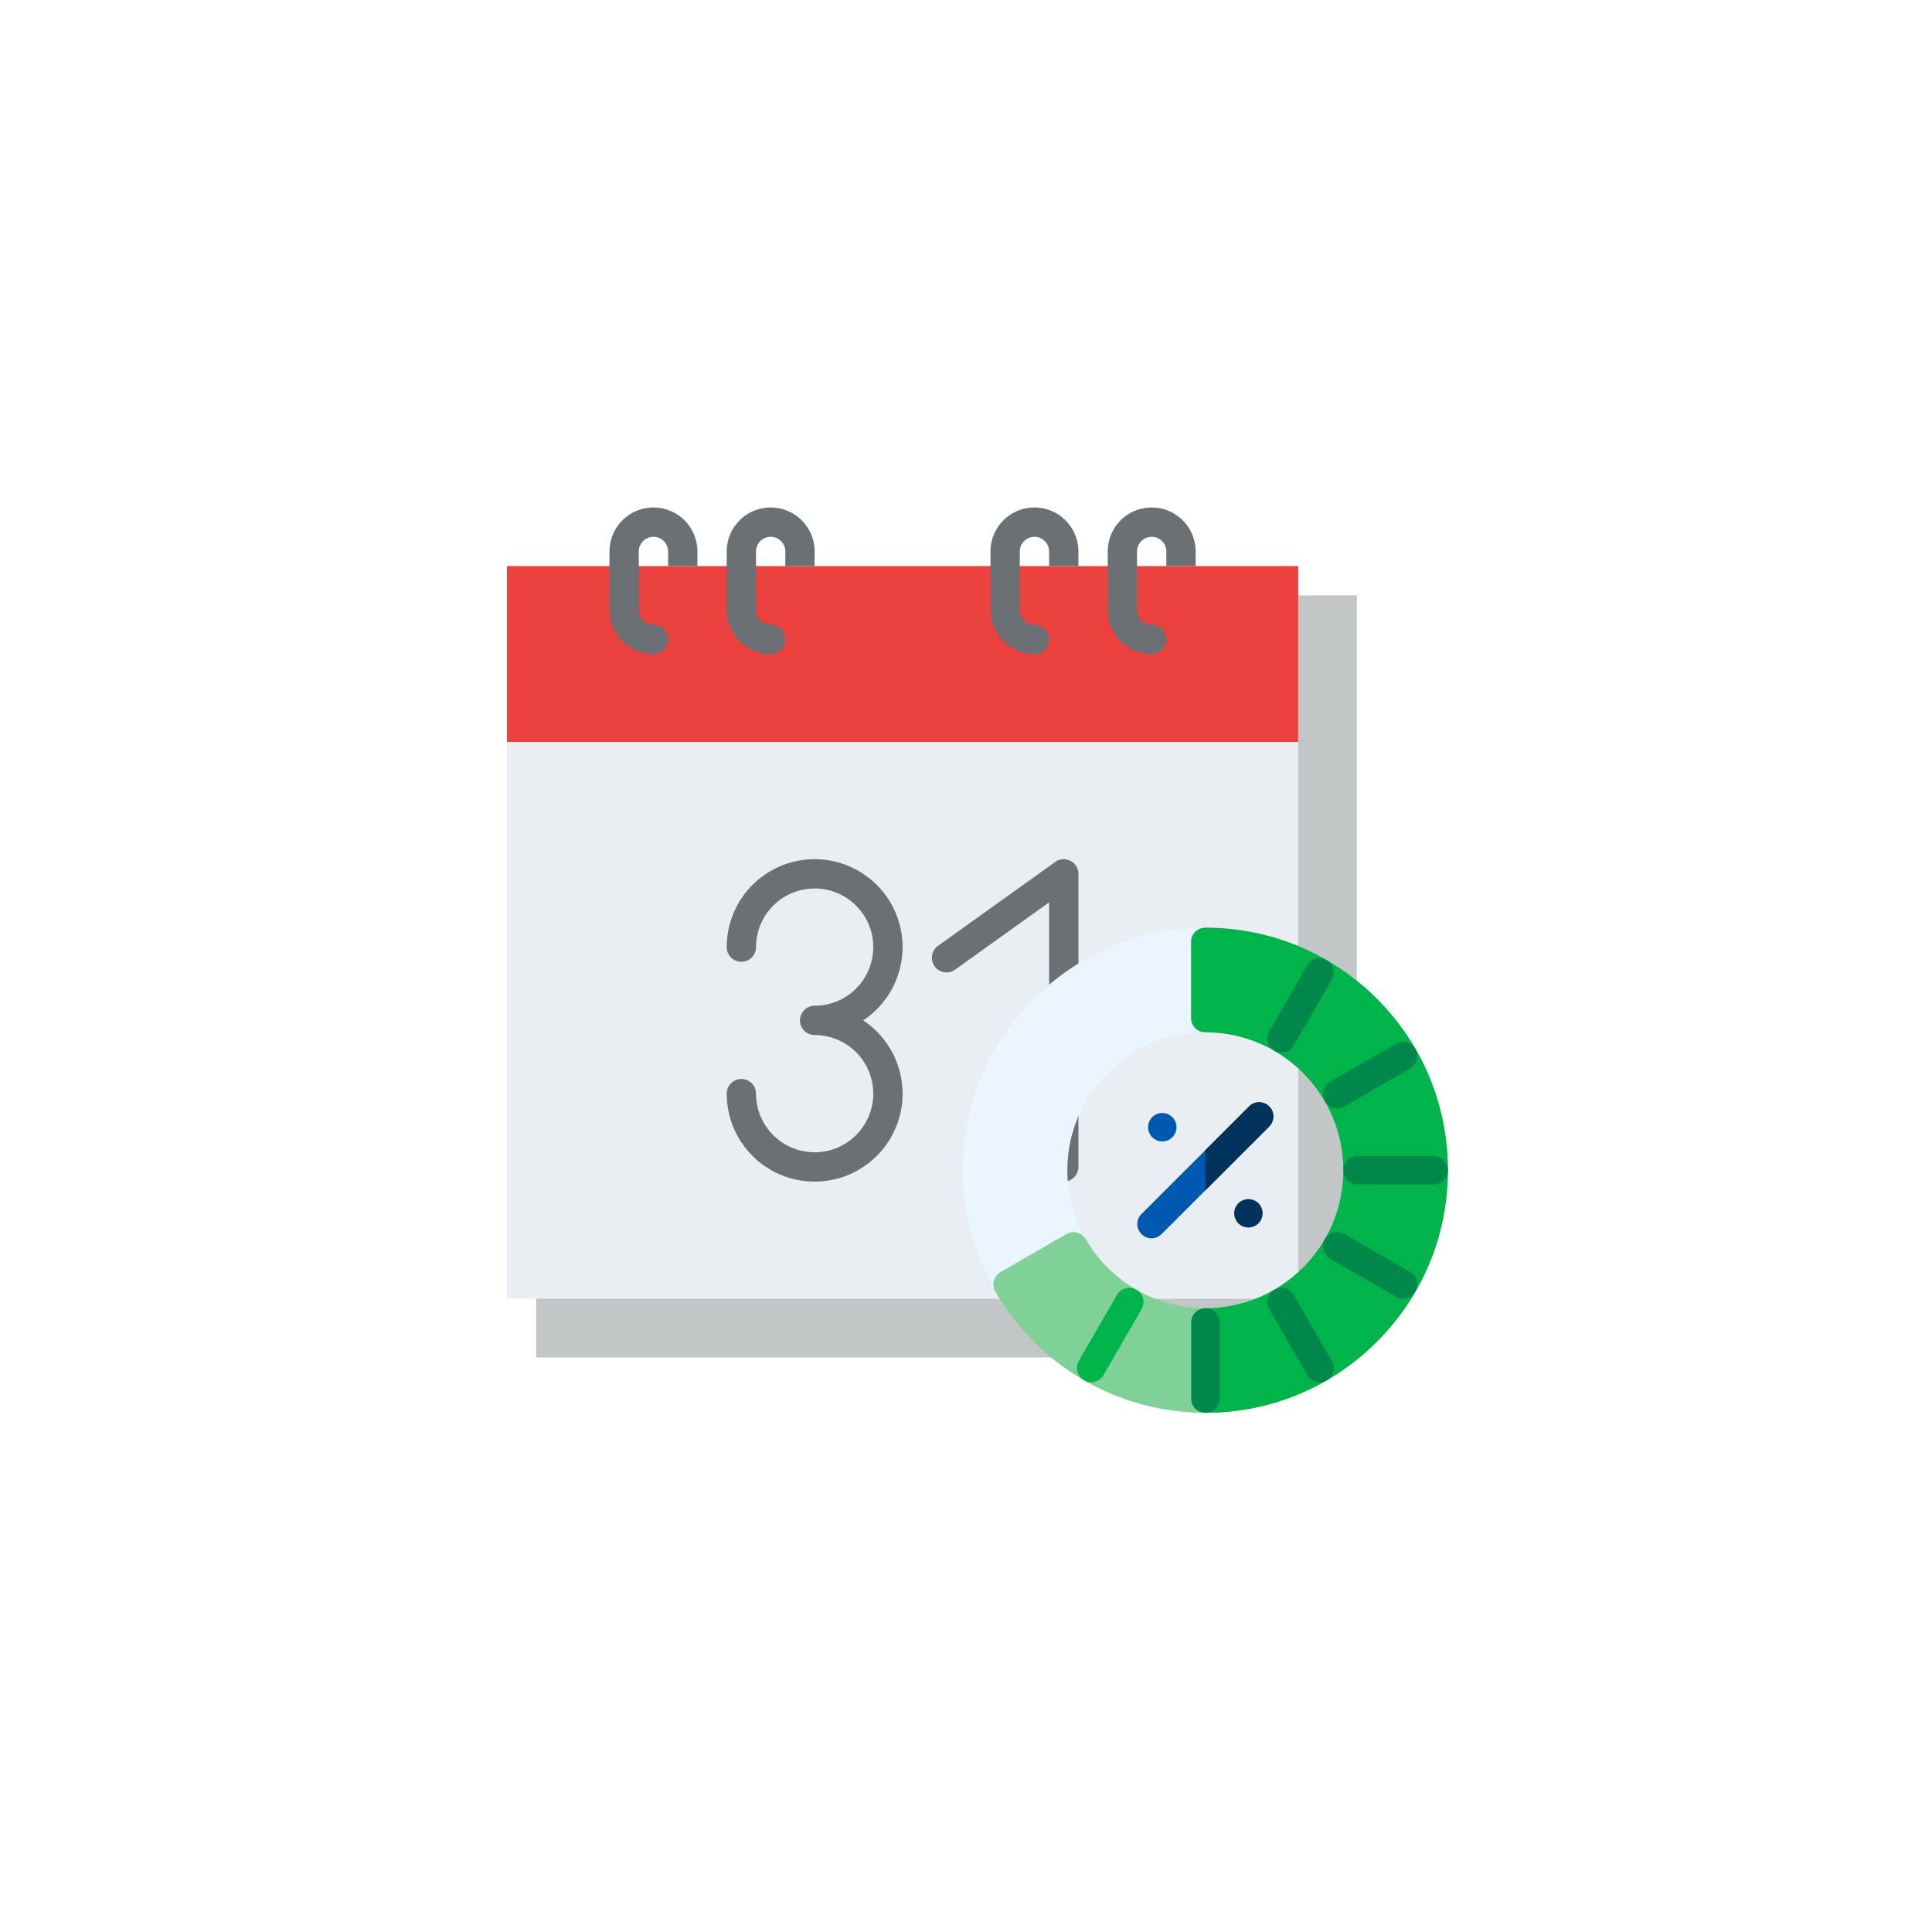 <?xml version="1.0" encoding="UTF-8" standalone="no"?>
<svg
   xmlns:dc="http://purl.org/dc/elements/1.1/"
   xmlns:cc="http://creativecommons.org/ns#"
   xmlns:rdf="http://www.w3.org/1999/02/22-rdf-syntax-ns#"
   xmlns:svg="http://www.w3.org/2000/svg"
   xmlns="http://www.w3.org/2000/svg"
   xmlns:sodipodi="http://sodipodi.sourceforge.net/DTD/sodipodi-0.dtd"
   xmlns:inkscape="http://www.inkscape.org/namespaces/inkscape"
   id="Flat"
   height="512"
   viewBox="0 0 512 512"
   width="512"
   version="1.1"
   sodipodi:docname="new_pr_monthly.svg"
   inkscape:version="0.92.4 (unknown)">
  <defs
     id="defs25" />
  <sodipodi:namedview
     pagecolor="#ffffff"
     bordercolor="#666666"
     borderopacity="1"
     objecttolerance="10"
     gridtolerance="10"
     guidetolerance="10"
     inkscape:pageopacity="0"
     inkscape:pageshadow="2"
     inkscape:window-width="621"
     inkscape:window-height="536"
     id="namedview23"
     showgrid="false"
     inkscape:zoom="0.65186406"
     inkscape:cx="299.87883"
     inkscape:cy="253.04865"
     inkscape:window-x="341"
     inkscape:window-y="319"
     inkscape:window-maximized="0"
     inkscape:current-layer="Flat" />
  <g
     id="g3763"
     transform="matrix(0.881,0,0,0.881,36.168,34.956)">
    <g
       transform="matrix(0.551,0,0,0.551,98.204,99.757)"
       id="g39">
      <path
         style="fill:#c3c6c7"
         inkscape:connector-curvature="0"
         d="M 40,72 H 488 V 488 H 40 Z"
         id="path2" />
      <path
         style="fill:#e9eef2"
         inkscape:connector-curvature="0"
         d="M 24,56 H 456 V 456 H 24 Z"
         id="path4" />
      <path
         style="fill:#eb423f"
         inkscape:connector-curvature="0"
         d="m 24,56 h 432 v 96 H 24 Z"
         id="path6" />
      <g
         style="fill:#6a7073"
         id="g20">
        <path
           inkscape:connector-curvature="0"
           d="m 112,56 v -8 a 8,8 0 0 0 -16,0 v 32 a 8.009,8.009 0 0 0 8,8 8,8 0 0 1 0,16 A 24.028,24.028 0 0 1 80,80 V 48 a 24,24 0 0 1 48,0 v 8 z"
           id="path8" />
        <path
           inkscape:connector-curvature="0"
           d="m 176,56 v -8 a 8,8 0 0 0 -16,0 v 32 a 8.009,8.009 0 0 0 8,8 8,8 0 0 1 0,16 24.028,24.028 0 0 1 -24,-24 V 48 a 24,24 0 0 1 48,0 v 8 z"
           id="path10" />
        <path
           inkscape:connector-curvature="0"
           d="m 320,56 v -8 a 8,8 0 0 0 -16,0 v 32 a 8.009,8.009 0 0 0 8,8 8,8 0 0 1 0,16 24.028,24.028 0 0 1 -24,-24 V 48 a 24,24 0 0 1 48,0 v 8 z"
           id="path12" />
        <path
           inkscape:connector-curvature="0"
           d="m 384,56 v -8 a 8,8 0 0 0 -16,0 v 32 a 8.009,8.009 0 0 0 8,8 8,8 0 0 1 0,16 24.028,24.028 0 0 1 -24,-24 V 48 a 24,24 0 0 1 48,0 v 8 z"
           id="path14" />
        <path
           inkscape:connector-curvature="0"
           d="m 331.657,216.885 a 8,8 0 0 0 -8.314,0.61 l -64,45.818 a 8,8 0 1 0 9.314,13.01 L 320,239.566 V 384 a 8,8 0 0 0 16,0 V 224 a 8,8 0 0 0 -4.343,-7.115 z"
           id="path16" />
        <path
           inkscape:connector-curvature="0"
           d="m 240,264 a 48,48 0 0 0 -96,0 8,8 0 0 0 16,0 32,32 0 1 1 32,32 8,8 0 0 0 0,16 32,32 0 1 1 -32,32 8,8 0 0 0 -16,0 48,48 0 1 0 74.507,-40 A 47.994,47.994 0 0 0 240,264 Z"
           id="path18" />
      </g>
    </g>
    <g
       transform="matrix(0.584,0,0,0.584,186.151,-37.885)"
       id="g110">
      <g
         id="surface1"
         transform="matrix(0.488,0,0,0.488,106.876,474.776)">
        <path
           id="path41"
           style="fill:#ebf5ff;fill-opacity:1;fill-rule:nonzero;stroke:none"
           d="M 256,0 C 187.617,0 123.332,26.629 74.98,74.98 26.629,123.332 0,187.621 0,256 c 0,45.004 11.852,89.273 34.273,128.027 2.781,4.809 7.82,7.492 13,7.492 2.543,0 5.121,-0.648 7.484,-2.012 l 69.582,-40.172 c 3.445,-1.992 5.961,-5.27 6.988,-9.113 1.027,-3.848 0.488,-7.945 -1.508,-11.391 -12.75,-22.035 -19.488,-47.223 -19.488,-72.832 0,-80.32 65.348,-145.668 145.668,-145.668 8.281,0 15,-6.715 15,-15 V 15 C 271,6.715 264.281,0 256,0 Z m 0,0"
           inkscape:connector-curvature="0" />
        <path
           id="path43"
           style="fill:#0059b0;fill-opacity:1;fill-rule:nonzero;stroke:none"
           d="m 199.195,327.805 c -3.84,0 -7.676,-1.465 -10.605,-4.395 -5.859,-5.855 -5.859,-15.355 0,-21.211 L 302.199,188.59 c 5.855,-5.859 15.355,-5.859 21.211,0 5.859,5.855 5.859,15.355 0,21.211 L 209.801,323.41 c -2.93,2.93 -6.77,4.395 -10.605,4.395 z m 0,0"
           inkscape:connector-curvature="0" />
        <path
           id="path45"
           style="fill:#00335c;fill-opacity:1;fill-rule:nonzero;stroke:none"
           d="m 301.445,316.441 c -3.949,0 -7.82,-1.598 -10.609,-4.391 -2.789,-2.797 -4.391,-6.66 -4.391,-10.609 0,-3.949 1.602,-7.809 4.391,-10.609 2.789,-2.789 6.66,-4.391 10.609,-4.391 3.949,0 7.812,1.602 10.602,4.391 2.801,2.801 4.398,6.66 4.398,10.609 0,3.949 -1.602,7.812 -4.398,10.609 -2.789,2.793 -6.652,4.391 -10.602,4.391 z m 0,0"
           inkscape:connector-curvature="0" />
        <path
           id="path47"
           style="fill:#0059b0;fill-opacity:1;fill-rule:nonzero;stroke:none"
           d="m 210.555,225.562 c -3.949,0 -7.809,-1.609 -10.609,-4.398 -2.789,-2.789 -4.391,-6.66 -4.391,-10.609 0,-3.941 1.602,-7.812 4.391,-10.602 2.801,-2.801 6.66,-4.398 10.609,-4.398 3.953,0 7.812,1.598 10.609,4.398 2.789,2.789 4.391,6.66 4.391,10.602 0,3.949 -1.602,7.82 -4.391,10.609 -2.801,2.789 -6.656,4.398 -10.609,4.398 z m 0,0"
           inkscape:connector-curvature="0" />
        <path
           id="path49"
           style="fill:#7fd197;fill-opacity:1;fill-rule:nonzero;stroke:none"
           d="M 437.02,74.98 C 388.664,26.629 324.379,0 256,0 247.715,0 241,6.715 241,15 v 80.332 c 0,8.285 6.715,15 15,15 80.32,0 145.664,65.348 145.664,145.668 0,80.32 -65.344,145.664 -145.664,145.664 -51.836,0 -100.184,-27.906 -126.18,-72.828 -4.145,-7.168 -13.312,-9.617 -20.48,-5.48 l -69.582,40.172 c -3.445,1.988 -5.961,5.27 -6.988,9.113 -1.027,3.844 -0.488,7.941 1.508,11.387 22.105,38.207 53.887,70.246 91.914,92.66 C 165.383,499.789 210.27,512 256,512 324.379,512 388.664,485.371 437.02,437.02 485.371,388.668 512,324.379 512,256 512,187.621 485.371,123.332 437.02,74.98 Z m 0,0"
           inkscape:connector-curvature="0" />
        <path
           id="path51"
           style="fill:#00b34a;fill-opacity:1;fill-rule:nonzero;stroke:none"
           d="M 437.02,74.98 C 388.664,26.629 324.379,0 256,0 247.715,0 241,6.715 241,15 v 80.332 c 0,8.285 6.715,15 15,15 80.32,0 145.664,65.348 145.664,145.668 0,80.32 -65.344,145.664 -145.664,145.664 V 512 c 68.379,0 132.664,-26.629 181.02,-74.98 C 485.371,388.668 512,324.379 512,256 512,187.621 485.371,123.332 437.02,74.98 Z m 0,0"
           inkscape:connector-curvature="0" />
        <path
           id="path53"
           style="fill:#00874a;fill-opacity:1;fill-rule:nonzero;stroke:none"
           d="m 256,512 c -8.285,0 -15,-6.715 -15,-15 v -80.336 c 0,-8.281 6.715,-15 15,-15 8.281,0 15,6.719 15,15 V 497 c 0,8.285 -6.719,15 -15,15 z m 0,0"
           inkscape:connector-curvature="0" />
        <path
           id="path55"
           style="fill:#00874a;fill-opacity:1;fill-rule:nonzero;stroke:none"
           d="m 376.512,479.715 c -5.184,0 -10.227,-2.688 -13.004,-7.5 l -40.164,-69.574 c -4.145,-7.172 -1.684,-16.348 5.488,-20.488 7.176,-4.145 16.348,-1.684 20.492,5.488 l 40.164,69.574 c 4.145,7.172 1.684,16.348 -5.488,20.488 -2.363,1.363 -4.941,2.012 -7.488,2.012 z m 0,0"
           inkscape:connector-curvature="0" />
        <path
           id="path57"
           style="fill:#00874a;fill-opacity:1;fill-rule:nonzero;stroke:none"
           d="m 464.699,391.504 c -2.547,0 -5.125,-0.648 -7.484,-2.016 l -69.57,-40.164 c -7.176,-4.145 -9.633,-13.316 -5.492,-20.492 4.145,-7.176 13.316,-9.637 20.492,-5.488 l 69.57,40.168 c 7.172,4.141 9.633,13.312 5.488,20.488 -2.777,4.812 -7.82,7.504 -13.004,7.504 z m 0,0"
           inkscape:connector-curvature="0" />
        <path
           id="path59"
           style="fill:#00874a;fill-opacity:1;fill-rule:nonzero;stroke:none"
           d="m 497,271 h -80.336 c -8.281,0 -15,-6.715 -15,-15 0,-8.285 6.719,-15 15,-15 H 497 c 8.281,0 15,6.715 15,15 0,8.285 -6.719,15 -15,15 z m 0,0"
           inkscape:connector-curvature="0" />
        <path
           id="path61"
           style="fill:#00874a;fill-opacity:1;fill-rule:nonzero;stroke:none"
           d="m 395.156,190.668 c -5.184,0 -10.227,-2.688 -13.004,-7.504 -4.145,-7.172 -1.684,-16.348 5.488,-20.488 l 69.57,-40.164 c 7.172,-4.148 16.348,-1.688 20.488,5.488 4.145,7.176 1.684,16.348 -5.488,20.488 l -69.57,40.168 c -2.359,1.363 -4.941,2.012 -7.484,2.012 z m 0,0"
           inkscape:connector-curvature="0" />
        <path
           id="path63"
           style="fill:#00874a;fill-opacity:1;fill-rule:nonzero;stroke:none"
           d="m 336.32,131.859 c -2.547,0 -5.125,-0.645 -7.484,-2.012 -7.176,-4.141 -9.637,-13.316 -5.492,-20.488 l 40.168,-69.57 c 4.141,-7.176 13.312,-9.637 20.488,-5.492 7.176,4.145 9.633,13.316 5.488,20.492 l -40.164,69.57 c -2.777,4.812 -7.82,7.5 -13.004,7.5 z m 0,0"
           inkscape:connector-curvature="0" />
        <path
           id="path65"
           style="fill:#00b34a;fill-opacity:1;fill-rule:nonzero;stroke:none"
           d="m 135.484,479.715 c -2.543,0 -5.121,-0.648 -7.484,-2.012 -7.176,-4.141 -9.633,-13.316 -5.488,-20.488 l 40.164,-69.574 c 4.141,-7.172 13.312,-9.633 20.492,-5.488 7.172,4.141 9.633,13.316 5.488,20.488 l -40.164,69.574 c -2.781,4.809 -7.82,7.5 -13.008,7.5 z m 0,0"
           inkscape:connector-curvature="0" />
        <path
           id="path67"
           style="fill:#00335c;fill-opacity:1;fill-rule:nonzero;stroke:none"
           d="m 323.41,188.59 c -5.859,-5.859 -15.355,-5.859 -21.215,0 L 256,234.785 v 42.43 l 67.41,-67.414 c 5.859,-5.855 5.859,-15.355 0,-21.211 z m 0,0"
           inkscape:connector-curvature="0" />
      </g>
    </g>
  </g>
</svg>
